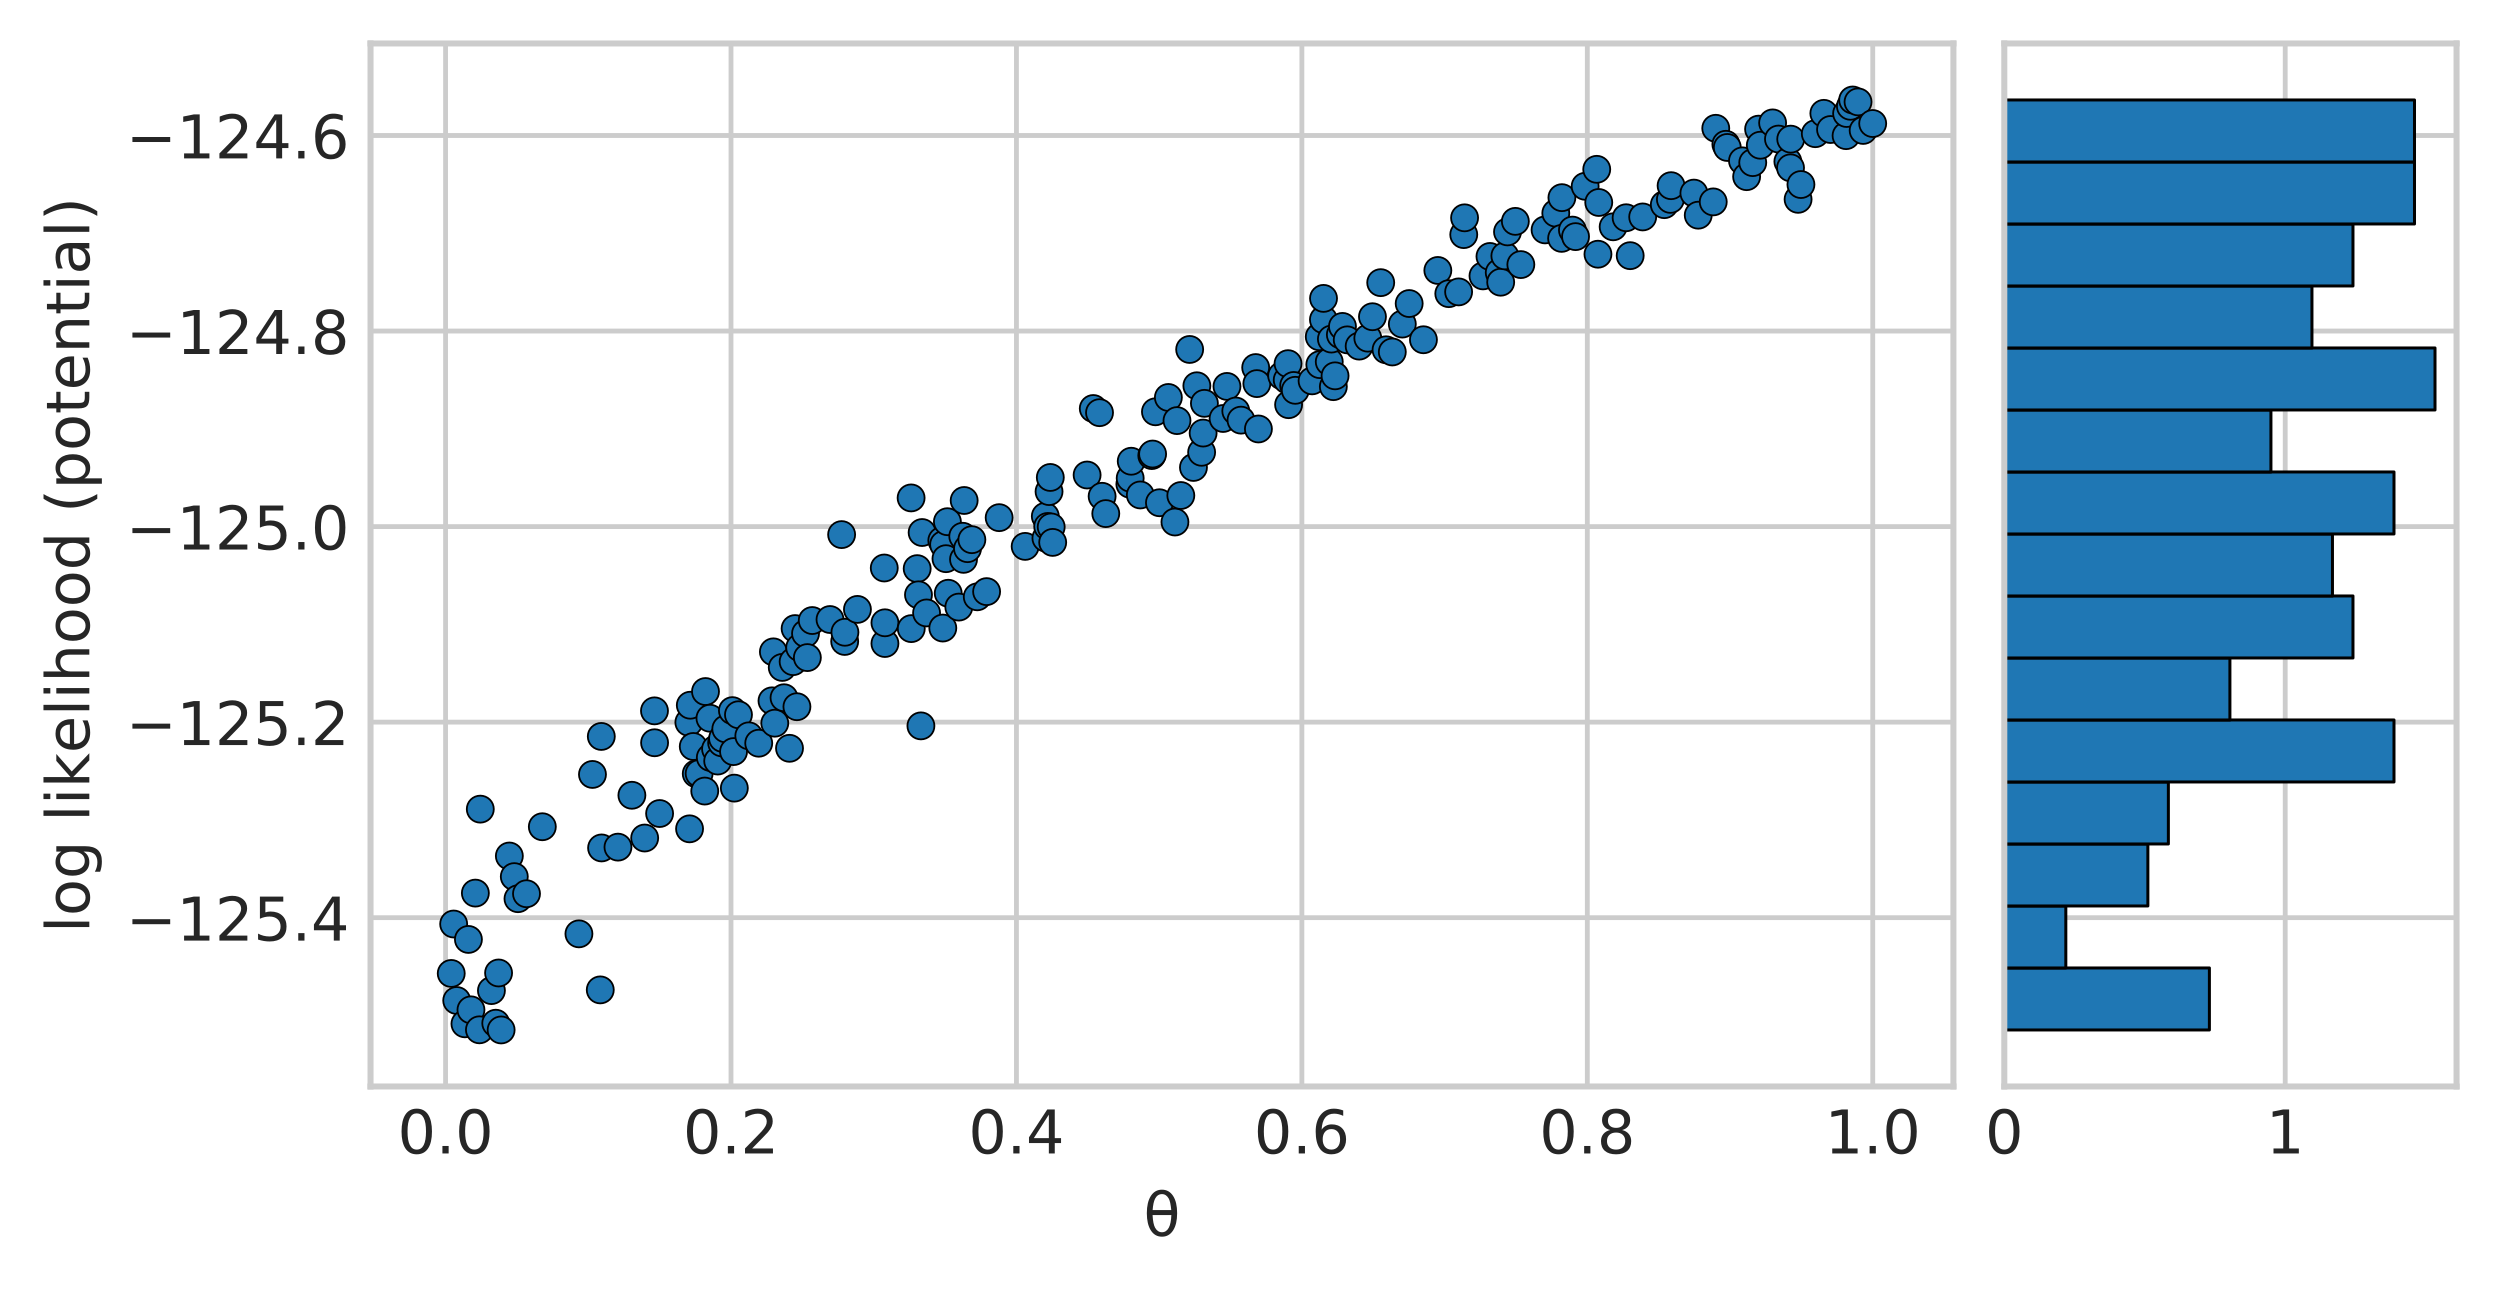 <?xml version="1.0" encoding="utf-8" standalone="no"?>
<!DOCTYPE svg PUBLIC "-//W3C//DTD SVG 1.1//EN"
  "http://www.w3.org/Graphics/SVG/1.1/DTD/svg11.dtd">
<!-- Created with matplotlib (https://matplotlib.org/) -->
<svg height="214.056pt" version="1.1" viewBox="0 0 414.186 214.056" width="414.186pt" xmlns="http://www.w3.org/2000/svg" xmlns:xlink="http://www.w3.org/1999/xlink">
 <defs>
  <style type="text/css">
*{stroke-linecap:butt;stroke-linejoin:round;}
  </style>
 </defs>
 <g id="figure_1">
  <g id="patch_1">
   <path d="M 0 214.056 
L 414.186 214.056 
L 414.186 0 
L 0 0 
z
" style="fill:#ffffff;"/>
  </g>
  <g id="axes_1">
   <g id="patch_2">
    <path d="M 61.386 180 
L 323.63 180 
L 323.63 7.2 
L 61.386 7.2 
z
" style="fill:#ffffff;"/>
   </g>
   <g id="matplotlib.axis_1">
    <g id="xtick_1">
     <g id="line2d_1">
      <path clip-path="url(#pfbf773cd24)" d="M 73.819 180 
L 73.819 7.2 
" style="fill:none;stroke:#cccccc;stroke-linecap:round;stroke-width:0.8;"/>
     </g>
     <g id="line2d_2"/>
     <g id="text_1">
      <!-- 0.0 -->
      <defs>
       <path d="M 31.781 66.406 
Q 24.172 66.406 20.328 58.906 
Q 16.5 51.422 16.5 36.375 
Q 16.5 21.391 20.328 13.891 
Q 24.172 6.391 31.781 6.391 
Q 39.453 6.391 43.281 13.891 
Q 47.125 21.391 47.125 36.375 
Q 47.125 51.422 43.281 58.906 
Q 39.453 66.406 31.781 66.406 
z
M 31.781 74.219 
Q 44.047 74.219 50.516 64.516 
Q 56.984 54.828 56.984 36.375 
Q 56.984 17.969 50.516 8.266 
Q 44.047 -1.422 31.781 -1.422 
Q 19.531 -1.422 13.062 8.266 
Q 6.594 17.969 6.594 36.375 
Q 6.594 54.828 13.062 64.516 
Q 19.531 74.219 31.781 74.219 
z
" id="DejaVuSans-48"/>
       <path d="M 10.688 12.406 
L 21 12.406 
L 21 0 
L 10.688 0 
z
" id="DejaVuSans-46"/>
      </defs>
      <g style="fill:#262626;" transform="translate(65.867 191.098)scale(0.1 -0.1)">
       <use xlink:href="#DejaVuSans-48"/>
       <use x="63.623" xlink:href="#DejaVuSans-46"/>
       <use x="95.41" xlink:href="#DejaVuSans-48"/>
      </g>
     </g>
    </g>
    <g id="xtick_2">
     <g id="line2d_3">
      <path clip-path="url(#pfbf773cd24)" d="M 121.108 180 
L 121.108 7.2 
" style="fill:none;stroke:#cccccc;stroke-linecap:round;stroke-width:0.8;"/>
     </g>
     <g id="line2d_4"/>
     <g id="text_2">
      <!-- 0.2 -->
      <defs>
       <path d="M 19.188 8.297 
L 53.609 8.297 
L 53.609 0 
L 7.328 0 
L 7.328 8.297 
Q 12.938 14.109 22.625 23.891 
Q 32.328 33.688 34.812 36.531 
Q 39.547 41.844 41.422 45.531 
Q 43.312 49.219 43.312 52.781 
Q 43.312 58.594 39.234 62.25 
Q 35.156 65.922 28.609 65.922 
Q 23.969 65.922 18.812 64.312 
Q 13.672 62.703 7.812 59.422 
L 7.812 69.391 
Q 13.766 71.781 18.938 73 
Q 24.125 74.219 28.422 74.219 
Q 39.75 74.219 46.484 68.547 
Q 53.219 62.891 53.219 53.422 
Q 53.219 48.922 51.531 44.891 
Q 49.859 40.875 45.406 35.406 
Q 44.188 33.984 37.641 27.219 
Q 31.109 20.453 19.188 8.297 
z
" id="DejaVuSans-50"/>
      </defs>
      <g style="fill:#262626;" transform="translate(113.157 191.098)scale(0.1 -0.1)">
       <use xlink:href="#DejaVuSans-48"/>
       <use x="63.623" xlink:href="#DejaVuSans-46"/>
       <use x="95.41" xlink:href="#DejaVuSans-50"/>
      </g>
     </g>
    </g>
    <g id="xtick_3">
     <g id="line2d_5">
      <path clip-path="url(#pfbf773cd24)" d="M 168.398 180 
L 168.398 7.2 
" style="fill:none;stroke:#cccccc;stroke-linecap:round;stroke-width:0.8;"/>
     </g>
     <g id="line2d_6"/>
     <g id="text_3">
      <!-- 0.4 -->
      <defs>
       <path d="M 37.797 64.312 
L 12.891 25.391 
L 37.797 25.391 
z
M 35.203 72.906 
L 47.609 72.906 
L 47.609 25.391 
L 58.016 25.391 
L 58.016 17.188 
L 47.609 17.188 
L 47.609 0 
L 37.797 0 
L 37.797 17.188 
L 4.891 17.188 
L 4.891 26.703 
z
" id="DejaVuSans-52"/>
      </defs>
      <g style="fill:#262626;" transform="translate(160.446 191.098)scale(0.1 -0.1)">
       <use xlink:href="#DejaVuSans-48"/>
       <use x="63.623" xlink:href="#DejaVuSans-46"/>
       <use x="95.41" xlink:href="#DejaVuSans-52"/>
      </g>
     </g>
    </g>
    <g id="xtick_4">
     <g id="line2d_7">
      <path clip-path="url(#pfbf773cd24)" d="M 215.687 180 
L 215.687 7.2 
" style="fill:none;stroke:#cccccc;stroke-linecap:round;stroke-width:0.8;"/>
     </g>
     <g id="line2d_8"/>
     <g id="text_4">
      <!-- 0.6 -->
      <defs>
       <path d="M 33.016 40.375 
Q 26.375 40.375 22.484 35.828 
Q 18.609 31.297 18.609 23.391 
Q 18.609 15.531 22.484 10.953 
Q 26.375 6.391 33.016 6.391 
Q 39.656 6.391 43.531 10.953 
Q 47.406 15.531 47.406 23.391 
Q 47.406 31.297 43.531 35.828 
Q 39.656 40.375 33.016 40.375 
z
M 52.594 71.297 
L 52.594 62.312 
Q 48.875 64.062 45.094 64.984 
Q 41.312 65.922 37.594 65.922 
Q 27.828 65.922 22.672 59.328 
Q 17.531 52.734 16.797 39.406 
Q 19.672 43.656 24.016 45.922 
Q 28.375 48.188 33.594 48.188 
Q 44.578 48.188 50.953 41.516 
Q 57.328 34.859 57.328 23.391 
Q 57.328 12.156 50.688 5.359 
Q 44.047 -1.422 33.016 -1.422 
Q 20.359 -1.422 13.672 8.266 
Q 6.984 17.969 6.984 36.375 
Q 6.984 53.656 15.188 63.938 
Q 23.391 74.219 37.203 74.219 
Q 40.922 74.219 44.703 73.484 
Q 48.484 72.75 52.594 71.297 
z
" id="DejaVuSans-54"/>
      </defs>
      <g style="fill:#262626;" transform="translate(207.736 191.098)scale(0.1 -0.1)">
       <use xlink:href="#DejaVuSans-48"/>
       <use x="63.623" xlink:href="#DejaVuSans-46"/>
       <use x="95.41" xlink:href="#DejaVuSans-54"/>
      </g>
     </g>
    </g>
    <g id="xtick_5">
     <g id="line2d_9">
      <path clip-path="url(#pfbf773cd24)" d="M 262.977 180 
L 262.977 7.2 
" style="fill:none;stroke:#cccccc;stroke-linecap:round;stroke-width:0.8;"/>
     </g>
     <g id="line2d_10"/>
     <g id="text_5">
      <!-- 0.8 -->
      <defs>
       <path d="M 31.781 34.625 
Q 24.75 34.625 20.719 30.859 
Q 16.703 27.094 16.703 20.516 
Q 16.703 13.922 20.719 10.156 
Q 24.75 6.391 31.781 6.391 
Q 38.812 6.391 42.859 10.172 
Q 46.922 13.969 46.922 20.516 
Q 46.922 27.094 42.891 30.859 
Q 38.875 34.625 31.781 34.625 
z
M 21.922 38.812 
Q 15.578 40.375 12.031 44.719 
Q 8.5 49.078 8.5 55.328 
Q 8.5 64.062 14.719 69.141 
Q 20.953 74.219 31.781 74.219 
Q 42.672 74.219 48.875 69.141 
Q 55.078 64.062 55.078 55.328 
Q 55.078 49.078 51.531 44.719 
Q 48 40.375 41.703 38.812 
Q 48.828 37.156 52.797 32.312 
Q 56.781 27.484 56.781 20.516 
Q 56.781 9.906 50.312 4.234 
Q 43.844 -1.422 31.781 -1.422 
Q 19.734 -1.422 13.25 4.234 
Q 6.781 9.906 6.781 20.516 
Q 6.781 27.484 10.781 32.312 
Q 14.797 37.156 21.922 38.812 
z
M 18.312 54.391 
Q 18.312 48.734 21.844 45.562 
Q 25.391 42.391 31.781 42.391 
Q 38.141 42.391 41.719 45.562 
Q 45.312 48.734 45.312 54.391 
Q 45.312 60.062 41.719 63.234 
Q 38.141 66.406 31.781 66.406 
Q 25.391 66.406 21.844 63.234 
Q 18.312 60.062 18.312 54.391 
z
" id="DejaVuSans-56"/>
      </defs>
      <g style="fill:#262626;" transform="translate(255.025 191.098)scale(0.1 -0.1)">
       <use xlink:href="#DejaVuSans-48"/>
       <use x="63.623" xlink:href="#DejaVuSans-46"/>
       <use x="95.41" xlink:href="#DejaVuSans-56"/>
      </g>
     </g>
    </g>
    <g id="xtick_6">
     <g id="line2d_11">
      <path clip-path="url(#pfbf773cd24)" d="M 310.266 180 
L 310.266 7.2 
" style="fill:none;stroke:#cccccc;stroke-linecap:round;stroke-width:0.8;"/>
     </g>
     <g id="line2d_12"/>
     <g id="text_6">
      <!-- 1.0 -->
      <defs>
       <path d="M 12.406 8.297 
L 28.516 8.297 
L 28.516 63.922 
L 10.984 60.406 
L 10.984 69.391 
L 28.422 72.906 
L 38.281 72.906 
L 38.281 8.297 
L 54.391 8.297 
L 54.391 0 
L 12.406 0 
z
" id="DejaVuSans-49"/>
      </defs>
      <g style="fill:#262626;" transform="translate(302.315 191.098)scale(0.1 -0.1)">
       <use xlink:href="#DejaVuSans-49"/>
       <use x="63.623" xlink:href="#DejaVuSans-46"/>
       <use x="95.41" xlink:href="#DejaVuSans-48"/>
      </g>
     </g>
    </g>
    <g id="text_7">
     <!-- θ -->
     <defs>
      <path d="M 46.141 34.672 
L 15.047 34.672 
Q 15.766 20.062 19.141 13.875 
Q 23.344 6.25 30.609 6.25 
Q 37.938 6.25 42 13.922 
Q 45.562 20.656 46.141 34.672 
z
M 46 42.969 
Q 44.625 56.844 42 61.719 
Q 37.797 69.438 30.609 69.438 
Q 23.141 69.438 19.188 61.812 
Q 16.062 55.672 15.141 42.969 
z
M 30.609 76.766 
Q 42.328 76.766 49.031 66.406 
Q 55.719 56.109 55.719 37.844 
Q 55.719 19.625 49.031 9.281 
Q 42.328 -1.125 30.609 -1.125 
Q 18.844 -1.125 12.203 9.281 
Q 5.516 19.625 5.516 37.844 
Q 5.516 56.109 12.203 66.406 
Q 18.844 76.766 30.609 76.766 
z
" id="DejaVuSans-952"/>
     </defs>
     <g style="fill:#262626;" transform="translate(189.449 204.777)scale(0.1 -0.1)">
      <use xlink:href="#DejaVuSans-952"/>
     </g>
    </g>
   </g>
   <g id="matplotlib.axis_2">
    <g id="ytick_1">
     <g id="line2d_13">
      <path clip-path="url(#pfbf773cd24)" d="M 61.386 152.037 
L 323.63 152.037 
" style="fill:none;stroke:#cccccc;stroke-linecap:round;stroke-width:0.8;"/>
     </g>
     <g id="line2d_14"/>
     <g id="text_8">
      <!-- −125.4 -->
      <defs>
       <path d="M 10.594 35.5 
L 73.188 35.5 
L 73.188 27.203 
L 10.594 27.203 
z
" id="DejaVuSans-8722"/>
       <path d="M 10.797 72.906 
L 49.516 72.906 
L 49.516 64.594 
L 19.828 64.594 
L 19.828 46.734 
Q 21.969 47.469 24.109 47.828 
Q 26.266 48.188 28.422 48.188 
Q 40.625 48.188 47.75 41.5 
Q 54.891 34.812 54.891 23.391 
Q 54.891 11.625 47.562 5.094 
Q 40.234 -1.422 26.906 -1.422 
Q 22.312 -1.422 17.547 -0.641 
Q 12.797 0.141 7.719 1.703 
L 7.719 11.625 
Q 12.109 9.234 16.797 8.062 
Q 21.484 6.891 26.703 6.891 
Q 35.156 6.891 40.078 11.328 
Q 45.016 15.766 45.016 23.391 
Q 45.016 31 40.078 35.438 
Q 35.156 39.891 26.703 39.891 
Q 22.75 39.891 18.812 39.016 
Q 14.891 38.141 10.797 36.281 
z
" id="DejaVuSans-53"/>
      </defs>
      <g style="fill:#262626;" transform="translate(20.878 155.836)scale(0.1 -0.1)">
       <use xlink:href="#DejaVuSans-8722"/>
       <use x="83.789" xlink:href="#DejaVuSans-49"/>
       <use x="147.412" xlink:href="#DejaVuSans-50"/>
       <use x="211.035" xlink:href="#DejaVuSans-53"/>
       <use x="274.658" xlink:href="#DejaVuSans-46"/>
       <use x="306.445" xlink:href="#DejaVuSans-52"/>
      </g>
     </g>
    </g>
    <g id="ytick_2">
     <g id="line2d_15">
      <path clip-path="url(#pfbf773cd24)" d="M 61.386 119.64 
L 323.63 119.64 
" style="fill:none;stroke:#cccccc;stroke-linecap:round;stroke-width:0.8;"/>
     </g>
     <g id="line2d_16"/>
     <g id="text_9">
      <!-- −125.2 -->
      <g style="fill:#262626;" transform="translate(20.878 123.439)scale(0.1 -0.1)">
       <use xlink:href="#DejaVuSans-8722"/>
       <use x="83.789" xlink:href="#DejaVuSans-49"/>
       <use x="147.412" xlink:href="#DejaVuSans-50"/>
       <use x="211.035" xlink:href="#DejaVuSans-53"/>
       <use x="274.658" xlink:href="#DejaVuSans-46"/>
       <use x="306.445" xlink:href="#DejaVuSans-50"/>
      </g>
     </g>
    </g>
    <g id="ytick_3">
     <g id="line2d_17">
      <path clip-path="url(#pfbf773cd24)" d="M 61.386 87.243 
L 323.63 87.243 
" style="fill:none;stroke:#cccccc;stroke-linecap:round;stroke-width:0.8;"/>
     </g>
     <g id="line2d_18"/>
     <g id="text_10">
      <!-- −125.0 -->
      <g style="fill:#262626;" transform="translate(20.878 91.042)scale(0.1 -0.1)">
       <use xlink:href="#DejaVuSans-8722"/>
       <use x="83.789" xlink:href="#DejaVuSans-49"/>
       <use x="147.412" xlink:href="#DejaVuSans-50"/>
       <use x="211.035" xlink:href="#DejaVuSans-53"/>
       <use x="274.658" xlink:href="#DejaVuSans-46"/>
       <use x="306.445" xlink:href="#DejaVuSans-48"/>
      </g>
     </g>
    </g>
    <g id="ytick_4">
     <g id="line2d_19">
      <path clip-path="url(#pfbf773cd24)" d="M 61.386 54.846 
L 323.63 54.846 
" style="fill:none;stroke:#cccccc;stroke-linecap:round;stroke-width:0.8;"/>
     </g>
     <g id="line2d_20"/>
     <g id="text_11">
      <!-- −124.8 -->
      <g style="fill:#262626;" transform="translate(20.878 58.645)scale(0.1 -0.1)">
       <use xlink:href="#DejaVuSans-8722"/>
       <use x="83.789" xlink:href="#DejaVuSans-49"/>
       <use x="147.412" xlink:href="#DejaVuSans-50"/>
       <use x="211.035" xlink:href="#DejaVuSans-52"/>
       <use x="274.658" xlink:href="#DejaVuSans-46"/>
       <use x="306.445" xlink:href="#DejaVuSans-56"/>
      </g>
     </g>
    </g>
    <g id="ytick_5">
     <g id="line2d_21">
      <path clip-path="url(#pfbf773cd24)" d="M 61.386 22.449 
L 323.63 22.449 
" style="fill:none;stroke:#cccccc;stroke-linecap:round;stroke-width:0.8;"/>
     </g>
     <g id="line2d_22"/>
     <g id="text_12">
      <!-- −124.6 -->
      <g style="fill:#262626;" transform="translate(20.878 26.248)scale(0.1 -0.1)">
       <use xlink:href="#DejaVuSans-8722"/>
       <use x="83.789" xlink:href="#DejaVuSans-49"/>
       <use x="147.412" xlink:href="#DejaVuSans-50"/>
       <use x="211.035" xlink:href="#DejaVuSans-52"/>
       <use x="274.658" xlink:href="#DejaVuSans-46"/>
       <use x="306.445" xlink:href="#DejaVuSans-54"/>
      </g>
     </g>
    </g>
    <g id="text_13">
     <!-- log likelihood (potential) -->
     <defs>
      <path d="M 9.422 75.984 
L 18.406 75.984 
L 18.406 0 
L 9.422 0 
z
" id="DejaVuSans-108"/>
      <path d="M 30.609 48.391 
Q 23.391 48.391 19.188 42.75 
Q 14.984 37.109 14.984 27.297 
Q 14.984 17.484 19.156 11.844 
Q 23.344 6.203 30.609 6.203 
Q 37.797 6.203 41.984 11.859 
Q 46.188 17.531 46.188 27.297 
Q 46.188 37.016 41.984 42.703 
Q 37.797 48.391 30.609 48.391 
z
M 30.609 56 
Q 42.328 56 49.016 48.375 
Q 55.719 40.766 55.719 27.297 
Q 55.719 13.875 49.016 6.219 
Q 42.328 -1.422 30.609 -1.422 
Q 18.844 -1.422 12.172 6.219 
Q 5.516 13.875 5.516 27.297 
Q 5.516 40.766 12.172 48.375 
Q 18.844 56 30.609 56 
z
" id="DejaVuSans-111"/>
      <path d="M 45.406 27.984 
Q 45.406 37.75 41.375 43.109 
Q 37.359 48.484 30.078 48.484 
Q 22.859 48.484 18.828 43.109 
Q 14.797 37.75 14.797 27.984 
Q 14.797 18.266 18.828 12.891 
Q 22.859 7.516 30.078 7.516 
Q 37.359 7.516 41.375 12.891 
Q 45.406 18.266 45.406 27.984 
z
M 54.391 6.781 
Q 54.391 -7.172 48.188 -13.984 
Q 42 -20.797 29.203 -20.797 
Q 24.469 -20.797 20.266 -20.094 
Q 16.062 -19.391 12.109 -17.922 
L 12.109 -9.188 
Q 16.062 -11.328 19.922 -12.344 
Q 23.781 -13.375 27.781 -13.375 
Q 36.625 -13.375 41.016 -8.766 
Q 45.406 -4.156 45.406 5.172 
L 45.406 9.625 
Q 42.625 4.781 38.281 2.391 
Q 33.938 0 27.875 0 
Q 17.828 0 11.672 7.656 
Q 5.516 15.328 5.516 27.984 
Q 5.516 40.672 11.672 48.328 
Q 17.828 56 27.875 56 
Q 33.938 56 38.281 53.609 
Q 42.625 51.219 45.406 46.391 
L 45.406 54.688 
L 54.391 54.688 
z
" id="DejaVuSans-103"/>
      <path id="DejaVuSans-32"/>
      <path d="M 9.422 54.688 
L 18.406 54.688 
L 18.406 0 
L 9.422 0 
z
M 9.422 75.984 
L 18.406 75.984 
L 18.406 64.594 
L 9.422 64.594 
z
" id="DejaVuSans-105"/>
      <path d="M 9.078 75.984 
L 18.109 75.984 
L 18.109 31.109 
L 44.922 54.688 
L 56.391 54.688 
L 27.391 29.109 
L 57.625 0 
L 45.906 0 
L 18.109 26.703 
L 18.109 0 
L 9.078 0 
z
" id="DejaVuSans-107"/>
      <path d="M 56.203 29.594 
L 56.203 25.203 
L 14.891 25.203 
Q 15.484 15.922 20.484 11.062 
Q 25.484 6.203 34.422 6.203 
Q 39.594 6.203 44.453 7.469 
Q 49.312 8.734 54.109 11.281 
L 54.109 2.781 
Q 49.266 0.734 44.188 -0.344 
Q 39.109 -1.422 33.891 -1.422 
Q 20.797 -1.422 13.156 6.188 
Q 5.516 13.812 5.516 26.812 
Q 5.516 40.234 12.766 48.109 
Q 20.016 56 32.328 56 
Q 43.359 56 49.781 48.891 
Q 56.203 41.797 56.203 29.594 
z
M 47.219 32.234 
Q 47.125 39.594 43.094 43.984 
Q 39.062 48.391 32.422 48.391 
Q 24.906 48.391 20.391 44.141 
Q 15.875 39.891 15.188 32.172 
z
" id="DejaVuSans-101"/>
      <path d="M 54.891 33.016 
L 54.891 0 
L 45.906 0 
L 45.906 32.719 
Q 45.906 40.484 42.875 44.328 
Q 39.844 48.188 33.797 48.188 
Q 26.516 48.188 22.312 43.547 
Q 18.109 38.922 18.109 30.906 
L 18.109 0 
L 9.078 0 
L 9.078 75.984 
L 18.109 75.984 
L 18.109 46.188 
Q 21.344 51.125 25.703 53.562 
Q 30.078 56 35.797 56 
Q 45.219 56 50.047 50.172 
Q 54.891 44.344 54.891 33.016 
z
" id="DejaVuSans-104"/>
      <path d="M 45.406 46.391 
L 45.406 75.984 
L 54.391 75.984 
L 54.391 0 
L 45.406 0 
L 45.406 8.203 
Q 42.578 3.328 38.25 0.953 
Q 33.938 -1.422 27.875 -1.422 
Q 17.969 -1.422 11.734 6.484 
Q 5.516 14.406 5.516 27.297 
Q 5.516 40.188 11.734 48.094 
Q 17.969 56 27.875 56 
Q 33.938 56 38.25 53.625 
Q 42.578 51.266 45.406 46.391 
z
M 14.797 27.297 
Q 14.797 17.391 18.875 11.75 
Q 22.953 6.109 30.078 6.109 
Q 37.203 6.109 41.297 11.75 
Q 45.406 17.391 45.406 27.297 
Q 45.406 37.203 41.297 42.844 
Q 37.203 48.484 30.078 48.484 
Q 22.953 48.484 18.875 42.844 
Q 14.797 37.203 14.797 27.297 
z
" id="DejaVuSans-100"/>
      <path d="M 31 75.875 
Q 24.469 64.656 21.281 53.656 
Q 18.109 42.672 18.109 31.391 
Q 18.109 20.125 21.312 9.062 
Q 24.516 -2 31 -13.188 
L 23.188 -13.188 
Q 15.875 -1.703 12.234 9.375 
Q 8.594 20.453 8.594 31.391 
Q 8.594 42.281 12.203 53.312 
Q 15.828 64.359 23.188 75.875 
z
" id="DejaVuSans-40"/>
      <path d="M 18.109 8.203 
L 18.109 -20.797 
L 9.078 -20.797 
L 9.078 54.688 
L 18.109 54.688 
L 18.109 46.391 
Q 20.953 51.266 25.266 53.625 
Q 29.594 56 35.594 56 
Q 45.562 56 51.781 48.094 
Q 58.016 40.188 58.016 27.297 
Q 58.016 14.406 51.781 6.484 
Q 45.562 -1.422 35.594 -1.422 
Q 29.594 -1.422 25.266 0.953 
Q 20.953 3.328 18.109 8.203 
z
M 48.688 27.297 
Q 48.688 37.203 44.609 42.844 
Q 40.531 48.484 33.406 48.484 
Q 26.266 48.484 22.188 42.844 
Q 18.109 37.203 18.109 27.297 
Q 18.109 17.391 22.188 11.75 
Q 26.266 6.109 33.406 6.109 
Q 40.531 6.109 44.609 11.75 
Q 48.688 17.391 48.688 27.297 
z
" id="DejaVuSans-112"/>
      <path d="M 18.312 70.219 
L 18.312 54.688 
L 36.812 54.688 
L 36.812 47.703 
L 18.312 47.703 
L 18.312 18.016 
Q 18.312 11.328 20.141 9.422 
Q 21.969 7.516 27.594 7.516 
L 36.812 7.516 
L 36.812 0 
L 27.594 0 
Q 17.188 0 13.234 3.875 
Q 9.281 7.766 9.281 18.016 
L 9.281 47.703 
L 2.688 47.703 
L 2.688 54.688 
L 9.281 54.688 
L 9.281 70.219 
z
" id="DejaVuSans-116"/>
      <path d="M 54.891 33.016 
L 54.891 0 
L 45.906 0 
L 45.906 32.719 
Q 45.906 40.484 42.875 44.328 
Q 39.844 48.188 33.797 48.188 
Q 26.516 48.188 22.312 43.547 
Q 18.109 38.922 18.109 30.906 
L 18.109 0 
L 9.078 0 
L 9.078 54.688 
L 18.109 54.688 
L 18.109 46.188 
Q 21.344 51.125 25.703 53.562 
Q 30.078 56 35.797 56 
Q 45.219 56 50.047 50.172 
Q 54.891 44.344 54.891 33.016 
z
" id="DejaVuSans-110"/>
      <path d="M 34.281 27.484 
Q 23.391 27.484 19.188 25 
Q 14.984 22.516 14.984 16.5 
Q 14.984 11.719 18.141 8.906 
Q 21.297 6.109 26.703 6.109 
Q 34.188 6.109 38.703 11.406 
Q 43.219 16.703 43.219 25.484 
L 43.219 27.484 
z
M 52.203 31.203 
L 52.203 0 
L 43.219 0 
L 43.219 8.297 
Q 40.141 3.328 35.547 0.953 
Q 30.953 -1.422 24.312 -1.422 
Q 15.922 -1.422 10.953 3.297 
Q 6 8.016 6 15.922 
Q 6 25.141 12.172 29.828 
Q 18.359 34.516 30.609 34.516 
L 43.219 34.516 
L 43.219 35.406 
Q 43.219 41.609 39.141 45 
Q 35.062 48.391 27.688 48.391 
Q 23 48.391 18.547 47.266 
Q 14.109 46.141 10.016 43.891 
L 10.016 52.203 
Q 14.938 54.109 19.578 55.047 
Q 24.219 56 28.609 56 
Q 40.484 56 46.344 49.844 
Q 52.203 43.703 52.203 31.203 
z
" id="DejaVuSans-97"/>
      <path d="M 8.016 75.875 
L 15.828 75.875 
Q 23.141 64.359 26.781 53.312 
Q 30.422 42.281 30.422 31.391 
Q 30.422 20.453 26.781 9.375 
Q 23.141 -1.703 15.828 -13.188 
L 8.016 -13.188 
Q 14.5 -2 17.703 9.062 
Q 20.906 20.125 20.906 31.391 
Q 20.906 42.672 17.703 53.656 
Q 14.5 64.656 8.016 75.875 
z
" id="DejaVuSans-41"/>
     </defs>
     <g style="fill:#262626;" transform="translate(14.798 154.531)rotate(-90)scale(0.1 -0.1)">
      <use xlink:href="#DejaVuSans-108"/>
      <use x="27.783" xlink:href="#DejaVuSans-111"/>
      <use x="88.965" xlink:href="#DejaVuSans-103"/>
      <use x="152.441" xlink:href="#DejaVuSans-32"/>
      <use x="184.229" xlink:href="#DejaVuSans-108"/>
      <use x="212.012" xlink:href="#DejaVuSans-105"/>
      <use x="239.795" xlink:href="#DejaVuSans-107"/>
      <use x="297.658" xlink:href="#DejaVuSans-101"/>
      <use x="359.182" xlink:href="#DejaVuSans-108"/>
      <use x="386.965" xlink:href="#DejaVuSans-105"/>
      <use x="414.748" xlink:href="#DejaVuSans-104"/>
      <use x="478.127" xlink:href="#DejaVuSans-111"/>
      <use x="539.309" xlink:href="#DejaVuSans-111"/>
      <use x="600.49" xlink:href="#DejaVuSans-100"/>
      <use x="663.967" xlink:href="#DejaVuSans-32"/>
      <use x="695.754" xlink:href="#DejaVuSans-40"/>
      <use x="734.768" xlink:href="#DejaVuSans-112"/>
      <use x="798.244" xlink:href="#DejaVuSans-111"/>
      <use x="859.426" xlink:href="#DejaVuSans-116"/>
      <use x="898.635" xlink:href="#DejaVuSans-101"/>
      <use x="960.158" xlink:href="#DejaVuSans-110"/>
      <use x="1023.537" xlink:href="#DejaVuSans-116"/>
      <use x="1062.746" xlink:href="#DejaVuSans-105"/>
      <use x="1090.529" xlink:href="#DejaVuSans-97"/>
      <use x="1151.809" xlink:href="#DejaVuSans-108"/>
      <use x="1179.592" xlink:href="#DejaVuSans-41"/>
     </g>
    </g>
   </g>
   <g id="PathCollection_1">
    <defs>
     <path d="M 0 2.236 
C 0.593 2.236 1.162 2 1.581 1.581 
C 2 1.162 2.236 0.593 2.236 0 
C 2.236 -0.593 2 -1.162 1.581 -1.581 
C 1.162 -2 0.593 -2.236 0 -2.236 
C -0.593 -2.236 -1.162 -2 -1.581 -1.581 
C -2 -1.162 -2.236 -0.593 -2.236 0 
C -2.236 0.593 -2 1.162 -1.581 1.581 
C -1.162 2 -0.593 2.236 0 2.236 
z
" id="me9f5e6717a" style="stroke:#000000;stroke-width:0.3;"/>
    </defs>
    <g clip-path="url(#pfbf773cd24)">
     <use style="fill:#1f77b4;stroke:#000000;stroke-width:0.3;" x="74.758" xlink:href="#me9f5e6717a" y="161.276"/>
     <use style="fill:#1f77b4;stroke:#000000;stroke-width:0.3;" x="75.161" xlink:href="#me9f5e6717a" y="153.085"/>
     <use style="fill:#1f77b4;stroke:#000000;stroke-width:0.3;" x="75.668" xlink:href="#me9f5e6717a" y="165.757"/>
     <use style="fill:#1f77b4;stroke:#000000;stroke-width:0.3;" x="77.03" xlink:href="#me9f5e6717a" y="169.62"/>
     <use style="fill:#1f77b4;stroke:#000000;stroke-width:0.3;" x="77.606" xlink:href="#me9f5e6717a" y="155.641"/>
     <use style="fill:#1f77b4;stroke:#000000;stroke-width:0.3;" x="78.026" xlink:href="#me9f5e6717a" y="167.306"/>
     <use style="fill:#1f77b4;stroke:#000000;stroke-width:0.3;" x="78.756" xlink:href="#me9f5e6717a" y="147.964"/>
     <use style="fill:#1f77b4;stroke:#000000;stroke-width:0.3;" x="79.431" xlink:href="#me9f5e6717a" y="170.614"/>
     <use style="fill:#1f77b4;stroke:#000000;stroke-width:0.3;" x="79.572" xlink:href="#me9f5e6717a" y="134.054"/>
     <use style="fill:#1f77b4;stroke:#000000;stroke-width:0.3;" x="81.417" xlink:href="#me9f5e6717a" y="164.117"/>
     <use style="fill:#1f77b4;stroke:#000000;stroke-width:0.3;" x="82.137" xlink:href="#me9f5e6717a" y="169.522"/>
     <use style="fill:#1f77b4;stroke:#000000;stroke-width:0.3;" x="82.603" xlink:href="#me9f5e6717a" y="161.197"/>
     <use style="fill:#1f77b4;stroke:#000000;stroke-width:0.3;" x="83.024" xlink:href="#me9f5e6717a" y="170.636"/>
     <use style="fill:#1f77b4;stroke:#000000;stroke-width:0.3;" x="84.387" xlink:href="#me9f5e6717a" y="141.818"/>
     <use style="fill:#1f77b4;stroke:#000000;stroke-width:0.3;" x="85.205" xlink:href="#me9f5e6717a" y="145.234"/>
     <use style="fill:#1f77b4;stroke:#000000;stroke-width:0.3;" x="85.817" xlink:href="#me9f5e6717a" y="148.892"/>
     <use style="fill:#1f77b4;stroke:#000000;stroke-width:0.3;" x="87.229" xlink:href="#me9f5e6717a" y="148.07"/>
     <use style="fill:#1f77b4;stroke:#000000;stroke-width:0.3;" x="89.849" xlink:href="#me9f5e6717a" y="136.971"/>
     <use style="fill:#1f77b4;stroke:#000000;stroke-width:0.3;" x="95.913" xlink:href="#me9f5e6717a" y="154.715"/>
     <use style="fill:#1f77b4;stroke:#000000;stroke-width:0.3;" x="98.157" xlink:href="#me9f5e6717a" y="128.305"/>
     <use style="fill:#1f77b4;stroke:#000000;stroke-width:0.3;" x="99.449" xlink:href="#me9f5e6717a" y="164"/>
     <use style="fill:#1f77b4;stroke:#000000;stroke-width:0.3;" x="99.621" xlink:href="#me9f5e6717a" y="122.01"/>
     <use style="fill:#1f77b4;stroke:#000000;stroke-width:0.3;" x="99.667" xlink:href="#me9f5e6717a" y="140.482"/>
     <use style="fill:#1f77b4;stroke:#000000;stroke-width:0.3;" x="102.382" xlink:href="#me9f5e6717a" y="140.348"/>
     <use style="fill:#1f77b4;stroke:#000000;stroke-width:0.3;" x="104.689" xlink:href="#me9f5e6717a" y="131.756"/>
     <use style="fill:#1f77b4;stroke:#000000;stroke-width:0.3;" x="106.807" xlink:href="#me9f5e6717a" y="138.839"/>
     <use style="fill:#1f77b4;stroke:#000000;stroke-width:0.3;" x="108.432" xlink:href="#me9f5e6717a" y="117.771"/>
     <use style="fill:#1f77b4;stroke:#000000;stroke-width:0.3;" x="108.449" xlink:href="#me9f5e6717a" y="123.057"/>
     <use style="fill:#1f77b4;stroke:#000000;stroke-width:0.3;" x="109.28" xlink:href="#me9f5e6717a" y="134.78"/>
     <use style="fill:#1f77b4;stroke:#000000;stroke-width:0.3;" x="114.126" xlink:href="#me9f5e6717a" y="119.68"/>
     <use style="fill:#1f77b4;stroke:#000000;stroke-width:0.3;" x="114.243" xlink:href="#me9f5e6717a" y="137.317"/>
     <use style="fill:#1f77b4;stroke:#000000;stroke-width:0.3;" x="114.366" xlink:href="#me9f5e6717a" y="116.835"/>
     <use style="fill:#1f77b4;stroke:#000000;stroke-width:0.3;" x="114.856" xlink:href="#me9f5e6717a" y="123.673"/>
     <use style="fill:#1f77b4;stroke:#000000;stroke-width:0.3;" x="115.35" xlink:href="#me9f5e6717a" y="128.187"/>
     <use style="fill:#1f77b4;stroke:#000000;stroke-width:0.3;" x="115.83" xlink:href="#me9f5e6717a" y="128.152"/>
     <use style="fill:#1f77b4;stroke:#000000;stroke-width:0.3;" x="116.76" xlink:href="#me9f5e6717a" y="131.059"/>
     <use style="fill:#1f77b4;stroke:#000000;stroke-width:0.3;" x="116.883" xlink:href="#me9f5e6717a" y="114.57"/>
     <use style="fill:#1f77b4;stroke:#000000;stroke-width:0.3;" x="117.622" xlink:href="#me9f5e6717a" y="118.992"/>
     <use style="fill:#1f77b4;stroke:#000000;stroke-width:0.3;" x="117.682" xlink:href="#me9f5e6717a" y="125.493"/>
     <use style="fill:#1f77b4;stroke:#000000;stroke-width:0.3;" x="118.55" xlink:href="#me9f5e6717a" y="124.086"/>
     <use style="fill:#1f77b4;stroke:#000000;stroke-width:0.3;" x="118.905" xlink:href="#me9f5e6717a" y="126.086"/>
     <use style="fill:#1f77b4;stroke:#000000;stroke-width:0.3;" x="119.556" xlink:href="#me9f5e6717a" y="123.066"/>
     <use style="fill:#1f77b4;stroke:#000000;stroke-width:0.3;" x="119.711" xlink:href="#me9f5e6717a" y="122.337"/>
     <use style="fill:#1f77b4;stroke:#000000;stroke-width:0.3;" x="120.247" xlink:href="#me9f5e6717a" y="120.762"/>
     <use style="fill:#1f77b4;stroke:#000000;stroke-width:0.3;" x="121.344" xlink:href="#me9f5e6717a" y="117.733"/>
     <use style="fill:#1f77b4;stroke:#000000;stroke-width:0.3;" x="121.532" xlink:href="#me9f5e6717a" y="124.521"/>
     <use style="fill:#1f77b4;stroke:#000000;stroke-width:0.3;" x="121.66" xlink:href="#me9f5e6717a" y="130.573"/>
     <use style="fill:#1f77b4;stroke:#000000;stroke-width:0.3;" x="122.347" xlink:href="#me9f5e6717a" y="118.417"/>
     <use style="fill:#1f77b4;stroke:#000000;stroke-width:0.3;" x="124.06" xlink:href="#me9f5e6717a" y="121.909"/>
     <use style="fill:#1f77b4;stroke:#000000;stroke-width:0.3;" x="125.702" xlink:href="#me9f5e6717a" y="123.131"/>
     <use style="fill:#1f77b4;stroke:#000000;stroke-width:0.3;" x="127.898" xlink:href="#me9f5e6717a" y="116.109"/>
     <use style="fill:#1f77b4;stroke:#000000;stroke-width:0.3;" x="128.131" xlink:href="#me9f5e6717a" y="107.996"/>
     <use style="fill:#1f77b4;stroke:#000000;stroke-width:0.3;" x="128.362" xlink:href="#me9f5e6717a" y="119.813"/>
     <use style="fill:#1f77b4;stroke:#000000;stroke-width:0.3;" x="129.597" xlink:href="#me9f5e6717a" y="110.577"/>
     <use style="fill:#1f77b4;stroke:#000000;stroke-width:0.3;" x="129.895" xlink:href="#me9f5e6717a" y="115.598"/>
     <use style="fill:#1f77b4;stroke:#000000;stroke-width:0.3;" x="130.803" xlink:href="#me9f5e6717a" y="123.974"/>
     <use style="fill:#1f77b4;stroke:#000000;stroke-width:0.3;" x="131.401" xlink:href="#me9f5e6717a" y="109.618"/>
     <use style="fill:#1f77b4;stroke:#000000;stroke-width:0.3;" x="131.729" xlink:href="#me9f5e6717a" y="104.138"/>
     <use style="fill:#1f77b4;stroke:#000000;stroke-width:0.3;" x="132.031" xlink:href="#me9f5e6717a" y="117.086"/>
     <use style="fill:#1f77b4;stroke:#000000;stroke-width:0.3;" x="132.486" xlink:href="#me9f5e6717a" y="107.291"/>
     <use style="fill:#1f77b4;stroke:#000000;stroke-width:0.3;" x="133.457" xlink:href="#me9f5e6717a" y="104.956"/>
     <use style="fill:#1f77b4;stroke:#000000;stroke-width:0.3;" x="133.76" xlink:href="#me9f5e6717a" y="108.946"/>
     <use style="fill:#1f77b4;stroke:#000000;stroke-width:0.3;" x="134.568" xlink:href="#me9f5e6717a" y="102.807"/>
     <use style="fill:#1f77b4;stroke:#000000;stroke-width:0.3;" x="137.512" xlink:href="#me9f5e6717a" y="102.639"/>
     <use style="fill:#1f77b4;stroke:#000000;stroke-width:0.3;" x="139.436" xlink:href="#me9f5e6717a" y="88.57"/>
     <use style="fill:#1f77b4;stroke:#000000;stroke-width:0.3;" x="139.944" xlink:href="#me9f5e6717a" y="106.272"/>
     <use style="fill:#1f77b4;stroke:#000000;stroke-width:0.3;" x="139.983" xlink:href="#me9f5e6717a" y="104.747"/>
     <use style="fill:#1f77b4;stroke:#000000;stroke-width:0.3;" x="142.057" xlink:href="#me9f5e6717a" y="100.963"/>
     <use style="fill:#1f77b4;stroke:#000000;stroke-width:0.3;" x="146.5" xlink:href="#me9f5e6717a" y="94.103"/>
     <use style="fill:#1f77b4;stroke:#000000;stroke-width:0.3;" x="146.611" xlink:href="#me9f5e6717a" y="106.613"/>
     <use style="fill:#1f77b4;stroke:#000000;stroke-width:0.3;" x="146.612" xlink:href="#me9f5e6717a" y="103.182"/>
     <use style="fill:#1f77b4;stroke:#000000;stroke-width:0.3;" x="150.947" xlink:href="#me9f5e6717a" y="82.493"/>
     <use style="fill:#1f77b4;stroke:#000000;stroke-width:0.3;" x="150.974" xlink:href="#me9f5e6717a" y="104.147"/>
     <use style="fill:#1f77b4;stroke:#000000;stroke-width:0.3;" x="151.953" xlink:href="#me9f5e6717a" y="94.208"/>
     <use style="fill:#1f77b4;stroke:#000000;stroke-width:0.3;" x="152.169" xlink:href="#me9f5e6717a" y="98.546"/>
     <use style="fill:#1f77b4;stroke:#000000;stroke-width:0.3;" x="152.572" xlink:href="#me9f5e6717a" y="120.259"/>
     <use style="fill:#1f77b4;stroke:#000000;stroke-width:0.3;" x="152.772" xlink:href="#me9f5e6717a" y="88.225"/>
     <use style="fill:#1f77b4;stroke:#000000;stroke-width:0.3;" x="153.509" xlink:href="#me9f5e6717a" y="101.549"/>
     <use style="fill:#1f77b4;stroke:#000000;stroke-width:0.3;" x="156.032" xlink:href="#me9f5e6717a" y="89.554"/>
     <use style="fill:#1f77b4;stroke:#000000;stroke-width:0.3;" x="156.199" xlink:href="#me9f5e6717a" y="104.052"/>
     <use style="fill:#1f77b4;stroke:#000000;stroke-width:0.3;" x="156.336" xlink:href="#me9f5e6717a" y="90.21"/>
     <use style="fill:#1f77b4;stroke:#000000;stroke-width:0.3;" x="156.723" xlink:href="#me9f5e6717a" y="92.561"/>
     <use style="fill:#1f77b4;stroke:#000000;stroke-width:0.3;" x="156.96" xlink:href="#me9f5e6717a" y="86.433"/>
     <use style="fill:#1f77b4;stroke:#000000;stroke-width:0.3;" x="157.098" xlink:href="#me9f5e6717a" y="98.286"/>
     <use style="fill:#1f77b4;stroke:#000000;stroke-width:0.3;" x="158.853" xlink:href="#me9f5e6717a" y="100.58"/>
     <use style="fill:#1f77b4;stroke:#000000;stroke-width:0.3;" x="159.506" xlink:href="#me9f5e6717a" y="88.844"/>
     <use style="fill:#1f77b4;stroke:#000000;stroke-width:0.3;" x="159.632" xlink:href="#me9f5e6717a" y="92.671"/>
     <use style="fill:#1f77b4;stroke:#000000;stroke-width:0.3;" x="159.737" xlink:href="#me9f5e6717a" y="82.919"/>
     <use style="fill:#1f77b4;stroke:#000000;stroke-width:0.3;" x="160.293" xlink:href="#me9f5e6717a" y="90.9"/>
     <use style="fill:#1f77b4;stroke:#000000;stroke-width:0.3;" x="161.014" xlink:href="#me9f5e6717a" y="89.412"/>
     <use style="fill:#1f77b4;stroke:#000000;stroke-width:0.3;" x="161.906" xlink:href="#me9f5e6717a" y="98.876"/>
     <use style="fill:#1f77b4;stroke:#000000;stroke-width:0.3;" x="163.457" xlink:href="#me9f5e6717a" y="98.016"/>
     <use style="fill:#1f77b4;stroke:#000000;stroke-width:0.3;" x="165.535" xlink:href="#me9f5e6717a" y="85.763"/>
     <use style="fill:#1f77b4;stroke:#000000;stroke-width:0.3;" x="169.842" xlink:href="#me9f5e6717a" y="90.523"/>
     <use style="fill:#1f77b4;stroke:#000000;stroke-width:0.3;" x="173.182" xlink:href="#me9f5e6717a" y="85.53"/>
     <use style="fill:#1f77b4;stroke:#000000;stroke-width:0.3;" x="173.284" xlink:href="#me9f5e6717a" y="89.16"/>
     <use style="fill:#1f77b4;stroke:#000000;stroke-width:0.3;" x="173.578" xlink:href="#me9f5e6717a" y="87.219"/>
     <use style="fill:#1f77b4;stroke:#000000;stroke-width:0.3;" x="173.801" xlink:href="#me9f5e6717a" y="81.443"/>
     <use style="fill:#1f77b4;stroke:#000000;stroke-width:0.3;" x="174.009" xlink:href="#me9f5e6717a" y="79.102"/>
     <use style="fill:#1f77b4;stroke:#000000;stroke-width:0.3;" x="174.157" xlink:href="#me9f5e6717a" y="87.3"/>
     <use style="fill:#1f77b4;stroke:#000000;stroke-width:0.3;" x="174.405" xlink:href="#me9f5e6717a" y="89.863"/>
     <use style="fill:#1f77b4;stroke:#000000;stroke-width:0.3;" x="180.106" xlink:href="#me9f5e6717a" y="78.697"/>
     <use style="fill:#1f77b4;stroke:#000000;stroke-width:0.3;" x="181.128" xlink:href="#me9f5e6717a" y="67.681"/>
     <use style="fill:#1f77b4;stroke:#000000;stroke-width:0.3;" x="182.163" xlink:href="#me9f5e6717a" y="68.37"/>
     <use style="fill:#1f77b4;stroke:#000000;stroke-width:0.3;" x="182.593" xlink:href="#me9f5e6717a" y="82.223"/>
     <use style="fill:#1f77b4;stroke:#000000;stroke-width:0.3;" x="183.2" xlink:href="#me9f5e6717a" y="85.09"/>
     <use style="fill:#1f77b4;stroke:#000000;stroke-width:0.3;" x="187.19" xlink:href="#me9f5e6717a" y="80.224"/>
     <use style="fill:#1f77b4;stroke:#000000;stroke-width:0.3;" x="187.243" xlink:href="#me9f5e6717a" y="79.223"/>
     <use style="fill:#1f77b4;stroke:#000000;stroke-width:0.3;" x="187.416" xlink:href="#me9f5e6717a" y="76.414"/>
     <use style="fill:#1f77b4;stroke:#000000;stroke-width:0.3;" x="188.922" xlink:href="#me9f5e6717a" y="82.002"/>
     <use style="fill:#1f77b4;stroke:#000000;stroke-width:0.3;" x="190.82" xlink:href="#me9f5e6717a" y="75.476"/>
     <use style="fill:#1f77b4;stroke:#000000;stroke-width:0.3;" x="190.958" xlink:href="#me9f5e6717a" y="75.22"/>
     <use style="fill:#1f77b4;stroke:#000000;stroke-width:0.3;" x="191.429" xlink:href="#me9f5e6717a" y="68.222"/>
     <use style="fill:#1f77b4;stroke:#000000;stroke-width:0.3;" x="192.093" xlink:href="#me9f5e6717a" y="83.293"/>
     <use style="fill:#1f77b4;stroke:#000000;stroke-width:0.3;" x="193.57" xlink:href="#me9f5e6717a" y="65.85"/>
     <use style="fill:#1f77b4;stroke:#000000;stroke-width:0.3;" x="194.659" xlink:href="#me9f5e6717a" y="86.484"/>
     <use style="fill:#1f77b4;stroke:#000000;stroke-width:0.3;" x="194.997" xlink:href="#me9f5e6717a" y="69.683"/>
     <use style="fill:#1f77b4;stroke:#000000;stroke-width:0.3;" x="195.632" xlink:href="#me9f5e6717a" y="82.094"/>
     <use style="fill:#1f77b4;stroke:#000000;stroke-width:0.3;" x="197.097" xlink:href="#me9f5e6717a" y="57.897"/>
     <use style="fill:#1f77b4;stroke:#000000;stroke-width:0.3;" x="197.725" xlink:href="#me9f5e6717a" y="77.445"/>
     <use style="fill:#1f77b4;stroke:#000000;stroke-width:0.3;" x="198.289" xlink:href="#me9f5e6717a" y="63.911"/>
     <use style="fill:#1f77b4;stroke:#000000;stroke-width:0.3;" x="199.08" xlink:href="#me9f5e6717a" y="74.932"/>
     <use style="fill:#1f77b4;stroke:#000000;stroke-width:0.3;" x="199.327" xlink:href="#me9f5e6717a" y="71.747"/>
     <use style="fill:#1f77b4;stroke:#000000;stroke-width:0.3;" x="199.54" xlink:href="#me9f5e6717a" y="66.824"/>
     <use style="fill:#1f77b4;stroke:#000000;stroke-width:0.3;" x="202.632" xlink:href="#me9f5e6717a" y="69.334"/>
     <use style="fill:#1f77b4;stroke:#000000;stroke-width:0.3;" x="203.276" xlink:href="#me9f5e6717a" y="64.02"/>
     <use style="fill:#1f77b4;stroke:#000000;stroke-width:0.3;" x="204.742" xlink:href="#me9f5e6717a" y="68.093"/>
     <use style="fill:#1f77b4;stroke:#000000;stroke-width:0.3;" x="205.603" xlink:href="#me9f5e6717a" y="69.607"/>
     <use style="fill:#1f77b4;stroke:#000000;stroke-width:0.3;" x="208.037" xlink:href="#me9f5e6717a" y="60.896"/>
     <use style="fill:#1f77b4;stroke:#000000;stroke-width:0.3;" x="208.23" xlink:href="#me9f5e6717a" y="63.554"/>
     <use style="fill:#1f77b4;stroke:#000000;stroke-width:0.3;" x="208.488" xlink:href="#me9f5e6717a" y="71.069"/>
     <use style="fill:#1f77b4;stroke:#000000;stroke-width:0.3;" x="212.339" xlink:href="#me9f5e6717a" y="62.25"/>
     <use style="fill:#1f77b4;stroke:#000000;stroke-width:0.3;" x="213.258" xlink:href="#me9f5e6717a" y="62.949"/>
     <use style="fill:#1f77b4;stroke:#000000;stroke-width:0.3;" x="213.395" xlink:href="#me9f5e6717a" y="60.249"/>
     <use style="fill:#1f77b4;stroke:#000000;stroke-width:0.3;" x="213.488" xlink:href="#me9f5e6717a" y="67.045"/>
     <use style="fill:#1f77b4;stroke:#000000;stroke-width:0.3;" x="214.333" xlink:href="#me9f5e6717a" y="63.862"/>
     <use style="fill:#1f77b4;stroke:#000000;stroke-width:0.3;" x="214.595" xlink:href="#me9f5e6717a" y="64.664"/>
     <use style="fill:#1f77b4;stroke:#000000;stroke-width:0.3;" x="217.378" xlink:href="#me9f5e6717a" y="63.098"/>
     <use style="fill:#1f77b4;stroke:#000000;stroke-width:0.3;" x="218.567" xlink:href="#me9f5e6717a" y="55.79"/>
     <use style="fill:#1f77b4;stroke:#000000;stroke-width:0.3;" x="218.657" xlink:href="#me9f5e6717a" y="60.409"/>
     <use style="fill:#1f77b4;stroke:#000000;stroke-width:0.3;" x="219.26" xlink:href="#me9f5e6717a" y="52.958"/>
     <use style="fill:#1f77b4;stroke:#000000;stroke-width:0.3;" x="219.274" xlink:href="#me9f5e6717a" y="49.436"/>
     <use style="fill:#1f77b4;stroke:#000000;stroke-width:0.3;" x="220.224" xlink:href="#me9f5e6717a" y="59.938"/>
     <use style="fill:#1f77b4;stroke:#000000;stroke-width:0.3;" x="220.579" xlink:href="#me9f5e6717a" y="56.176"/>
     <use style="fill:#1f77b4;stroke:#000000;stroke-width:0.3;" x="220.9" xlink:href="#me9f5e6717a" y="64.06"/>
     <use style="fill:#1f77b4;stroke:#000000;stroke-width:0.3;" x="221.186" xlink:href="#me9f5e6717a" y="62.267"/>
     <use style="fill:#1f77b4;stroke:#000000;stroke-width:0.3;" x="222.063" xlink:href="#me9f5e6717a" y="55.451"/>
     <use style="fill:#1f77b4;stroke:#000000;stroke-width:0.3;" x="222.414" xlink:href="#me9f5e6717a" y="54.079"/>
     <use style="fill:#1f77b4;stroke:#000000;stroke-width:0.3;" x="223.203" xlink:href="#me9f5e6717a" y="56.307"/>
     <use style="fill:#1f77b4;stroke:#000000;stroke-width:0.3;" x="225.179" xlink:href="#me9f5e6717a" y="57.343"/>
     <use style="fill:#1f77b4;stroke:#000000;stroke-width:0.3;" x="226.614" xlink:href="#me9f5e6717a" y="56.023"/>
     <use style="fill:#1f77b4;stroke:#000000;stroke-width:0.3;" x="227.382" xlink:href="#me9f5e6717a" y="52.475"/>
     <use style="fill:#1f77b4;stroke:#000000;stroke-width:0.3;" x="228.75" xlink:href="#me9f5e6717a" y="46.828"/>
     <use style="fill:#1f77b4;stroke:#000000;stroke-width:0.3;" x="229.633" xlink:href="#me9f5e6717a" y="57.951"/>
     <use style="fill:#1f77b4;stroke:#000000;stroke-width:0.3;" x="230.669" xlink:href="#me9f5e6717a" y="58.313"/>
     <use style="fill:#1f77b4;stroke:#000000;stroke-width:0.3;" x="232.328" xlink:href="#me9f5e6717a" y="53.692"/>
     <use style="fill:#1f77b4;stroke:#000000;stroke-width:0.3;" x="233.464" xlink:href="#me9f5e6717a" y="50.288"/>
     <use style="fill:#1f77b4;stroke:#000000;stroke-width:0.3;" x="235.828" xlink:href="#me9f5e6717a" y="56.289"/>
     <use style="fill:#1f77b4;stroke:#000000;stroke-width:0.3;" x="238.213" xlink:href="#me9f5e6717a" y="44.808"/>
     <use style="fill:#1f77b4;stroke:#000000;stroke-width:0.3;" x="240.027" xlink:href="#me9f5e6717a" y="48.651"/>
     <use style="fill:#1f77b4;stroke:#000000;stroke-width:0.3;" x="241.657" xlink:href="#me9f5e6717a" y="48.361"/>
     <use style="fill:#1f77b4;stroke:#000000;stroke-width:0.3;" x="242.507" xlink:href="#me9f5e6717a" y="38.869"/>
     <use style="fill:#1f77b4;stroke:#000000;stroke-width:0.3;" x="242.644" xlink:href="#me9f5e6717a" y="36.089"/>
     <use style="fill:#1f77b4;stroke:#000000;stroke-width:0.3;" x="245.693" xlink:href="#me9f5e6717a" y="45.708"/>
     <use style="fill:#1f77b4;stroke:#000000;stroke-width:0.3;" x="246.848" xlink:href="#me9f5e6717a" y="42.488"/>
     <use style="fill:#1f77b4;stroke:#000000;stroke-width:0.3;" x="248.385" xlink:href="#me9f5e6717a" y="45.161"/>
     <use style="fill:#1f77b4;stroke:#000000;stroke-width:0.3;" x="248.626" xlink:href="#me9f5e6717a" y="46.753"/>
     <use style="fill:#1f77b4;stroke:#000000;stroke-width:0.3;" x="249.32" xlink:href="#me9f5e6717a" y="42.392"/>
     <use style="fill:#1f77b4;stroke:#000000;stroke-width:0.3;" x="249.756" xlink:href="#me9f5e6717a" y="38.419"/>
     <use style="fill:#1f77b4;stroke:#000000;stroke-width:0.3;" x="251.055" xlink:href="#me9f5e6717a" y="36.675"/>
     <use style="fill:#1f77b4;stroke:#000000;stroke-width:0.3;" x="251.964" xlink:href="#me9f5e6717a" y="43.835"/>
     <use style="fill:#1f77b4;stroke:#000000;stroke-width:0.3;" x="255.978" xlink:href="#me9f5e6717a" y="38.088"/>
     <use style="fill:#1f77b4;stroke:#000000;stroke-width:0.3;" x="257.757" xlink:href="#me9f5e6717a" y="35.316"/>
     <use style="fill:#1f77b4;stroke:#000000;stroke-width:0.3;" x="258.718" xlink:href="#me9f5e6717a" y="39.492"/>
     <use style="fill:#1f77b4;stroke:#000000;stroke-width:0.3;" x="258.769" xlink:href="#me9f5e6717a" y="32.747"/>
     <use style="fill:#1f77b4;stroke:#000000;stroke-width:0.3;" x="260.514" xlink:href="#me9f5e6717a" y="38.121"/>
     <use style="fill:#1f77b4;stroke:#000000;stroke-width:0.3;" x="261.027" xlink:href="#me9f5e6717a" y="39.204"/>
     <use style="fill:#1f77b4;stroke:#000000;stroke-width:0.3;" x="262.619" xlink:href="#me9f5e6717a" y="30.864"/>
     <use style="fill:#1f77b4;stroke:#000000;stroke-width:0.3;" x="264.538" xlink:href="#me9f5e6717a" y="28.052"/>
     <use style="fill:#1f77b4;stroke:#000000;stroke-width:0.3;" x="264.74" xlink:href="#me9f5e6717a" y="42.115"/>
     <use style="fill:#1f77b4;stroke:#000000;stroke-width:0.3;" x="264.873" xlink:href="#me9f5e6717a" y="33.546"/>
     <use style="fill:#1f77b4;stroke:#000000;stroke-width:0.3;" x="267.257" xlink:href="#me9f5e6717a" y="37.576"/>
     <use style="fill:#1f77b4;stroke:#000000;stroke-width:0.3;" x="269.407" xlink:href="#me9f5e6717a" y="36.076"/>
     <use style="fill:#1f77b4;stroke:#000000;stroke-width:0.3;" x="270.08" xlink:href="#me9f5e6717a" y="42.358"/>
     <use style="fill:#1f77b4;stroke:#000000;stroke-width:0.3;" x="272.152" xlink:href="#me9f5e6717a" y="35.941"/>
     <use style="fill:#1f77b4;stroke:#000000;stroke-width:0.3;" x="275.731" xlink:href="#me9f5e6717a" y="33.909"/>
     <use style="fill:#1f77b4;stroke:#000000;stroke-width:0.3;" x="276.743" xlink:href="#me9f5e6717a" y="33.033"/>
     <use style="fill:#1f77b4;stroke:#000000;stroke-width:0.3;" x="276.857" xlink:href="#me9f5e6717a" y="30.761"/>
     <use style="fill:#1f77b4;stroke:#000000;stroke-width:0.3;" x="280.639" xlink:href="#me9f5e6717a" y="31.991"/>
     <use style="fill:#1f77b4;stroke:#000000;stroke-width:0.3;" x="281.355" xlink:href="#me9f5e6717a" y="35.65"/>
     <use style="fill:#1f77b4;stroke:#000000;stroke-width:0.3;" x="283.84" xlink:href="#me9f5e6717a" y="33.449"/>
     <use style="fill:#1f77b4;stroke:#000000;stroke-width:0.3;" x="284.259" xlink:href="#me9f5e6717a" y="21.255"/>
     <use style="fill:#1f77b4;stroke:#000000;stroke-width:0.3;" x="285.933" xlink:href="#me9f5e6717a" y="23.906"/>
     <use style="fill:#1f77b4;stroke:#000000;stroke-width:0.3;" x="286.169" xlink:href="#me9f5e6717a" y="24.431"/>
     <use style="fill:#1f77b4;stroke:#000000;stroke-width:0.3;" x="288.684" xlink:href="#me9f5e6717a" y="26.648"/>
     <use style="fill:#1f77b4;stroke:#000000;stroke-width:0.3;" x="289.372" xlink:href="#me9f5e6717a" y="29.269"/>
     <use style="fill:#1f77b4;stroke:#000000;stroke-width:0.3;" x="290.386" xlink:href="#me9f5e6717a" y="26.941"/>
     <use style="fill:#1f77b4;stroke:#000000;stroke-width:0.3;" x="291.353" xlink:href="#me9f5e6717a" y="21.396"/>
     <use style="fill:#1f77b4;stroke:#000000;stroke-width:0.3;" x="291.636" xlink:href="#me9f5e6717a" y="24.059"/>
     <use style="fill:#1f77b4;stroke:#000000;stroke-width:0.3;" x="293.678" xlink:href="#me9f5e6717a" y="20.361"/>
     <use style="fill:#1f77b4;stroke:#000000;stroke-width:0.3;" x="294.65" xlink:href="#me9f5e6717a" y="23.039"/>
     <use style="fill:#1f77b4;stroke:#000000;stroke-width:0.3;" x="296.205" xlink:href="#me9f5e6717a" y="26.76"/>
     <use style="fill:#1f77b4;stroke:#000000;stroke-width:0.3;" x="296.644" xlink:href="#me9f5e6717a" y="27.809"/>
     <use style="fill:#1f77b4;stroke:#000000;stroke-width:0.3;" x="296.679" xlink:href="#me9f5e6717a" y="23.052"/>
     <use style="fill:#1f77b4;stroke:#000000;stroke-width:0.3;" x="297.898" xlink:href="#me9f5e6717a" y="33.024"/>
     <use style="fill:#1f77b4;stroke:#000000;stroke-width:0.3;" x="298.368" xlink:href="#me9f5e6717a" y="30.574"/>
     <use style="fill:#1f77b4;stroke:#000000;stroke-width:0.3;" x="300.749" xlink:href="#me9f5e6717a" y="22.149"/>
     <use style="fill:#1f77b4;stroke:#000000;stroke-width:0.3;" x="302.166" xlink:href="#me9f5e6717a" y="18.778"/>
     <use style="fill:#1f77b4;stroke:#000000;stroke-width:0.3;" x="303.275" xlink:href="#me9f5e6717a" y="21.458"/>
     <use style="fill:#1f77b4;stroke:#000000;stroke-width:0.3;" x="305.848" xlink:href="#me9f5e6717a" y="22.473"/>
     <use style="fill:#1f77b4;stroke:#000000;stroke-width:0.3;" x="305.936" xlink:href="#me9f5e6717a" y="18.802"/>
     <use style="fill:#1f77b4;stroke:#000000;stroke-width:0.3;" x="306.566" xlink:href="#me9f5e6717a" y="17.607"/>
     <use style="fill:#1f77b4;stroke:#000000;stroke-width:0.3;" x="306.94" xlink:href="#me9f5e6717a" y="16.564"/>
     <use style="fill:#1f77b4;stroke:#000000;stroke-width:0.3;" x="307.83" xlink:href="#me9f5e6717a" y="16.881"/>
     <use style="fill:#1f77b4;stroke:#000000;stroke-width:0.3;" x="308.677" xlink:href="#me9f5e6717a" y="21.61"/>
     <use style="fill:#1f77b4;stroke:#000000;stroke-width:0.3;" x="310.258" xlink:href="#me9f5e6717a" y="20.465"/>
    </g>
   </g>
   <g id="patch_3">
    <path d="M 61.386 180 
L 61.386 7.2 
" style="fill:none;stroke:#cccccc;stroke-linecap:square;stroke-linejoin:miter;"/>
   </g>
   <g id="patch_4">
    <path d="M 323.63 180 
L 323.63 7.2 
" style="fill:none;stroke:#cccccc;stroke-linecap:square;stroke-linejoin:miter;"/>
   </g>
   <g id="patch_5">
    <path d="M 61.386 180 
L 323.63 180 
" style="fill:none;stroke:#cccccc;stroke-linecap:square;stroke-linejoin:miter;"/>
   </g>
   <g id="patch_6">
    <path d="M 61.386 7.2 
L 323.63 7.2 
" style="fill:none;stroke:#cccccc;stroke-linecap:square;stroke-linejoin:miter;"/>
   </g>
  </g>
  <g id="axes_2">
   <g id="patch_7">
    <path d="M 332.059 180 
L 406.986 180 
L 406.986 7.2 
L 332.059 7.2 
z
" style="fill:#ffffff;"/>
   </g>
   <g id="matplotlib.axis_3">
    <g id="xtick_7">
     <g id="line2d_23">
      <path clip-path="url(#p822124f6bd)" d="M 332.059 180 
L 332.059 7.2 
" style="fill:none;stroke:#cccccc;stroke-linecap:round;stroke-width:0.8;"/>
     </g>
     <g id="line2d_24"/>
     <g id="text_14">
      <!-- 0 -->
      <g style="fill:#262626;" transform="translate(328.878 191.098)scale(0.1 -0.1)">
       <use xlink:href="#DejaVuSans-48"/>
      </g>
     </g>
    </g>
    <g id="xtick_8">
     <g id="line2d_25">
      <path clip-path="url(#p822124f6bd)" d="M 378.601 180 
L 378.601 7.2 
" style="fill:none;stroke:#cccccc;stroke-linecap:round;stroke-width:0.8;"/>
     </g>
     <g id="line2d_26"/>
     <g id="text_15">
      <!-- 1 -->
      <g style="fill:#262626;" transform="translate(375.42 191.098)scale(0.1 -0.1)">
       <use xlink:href="#DejaVuSans-49"/>
      </g>
     </g>
    </g>
   </g>
   <g id="matplotlib.axis_4">
    <g id="ytick_6">
     <g id="line2d_27">
      <path clip-path="url(#p822124f6bd)" d="M 332.059 152.037 
L 406.986 152.037 
" style="fill:none;stroke:#cccccc;stroke-linecap:round;stroke-width:0.8;"/>
     </g>
     <g id="line2d_28"/>
    </g>
    <g id="ytick_7">
     <g id="line2d_29">
      <path clip-path="url(#p822124f6bd)" d="M 332.059 119.64 
L 406.986 119.64 
" style="fill:none;stroke:#cccccc;stroke-linecap:round;stroke-width:0.8;"/>
     </g>
     <g id="line2d_30"/>
    </g>
    <g id="ytick_8">
     <g id="line2d_31">
      <path clip-path="url(#p822124f6bd)" d="M 332.059 87.243 
L 406.986 87.243 
" style="fill:none;stroke:#cccccc;stroke-linecap:round;stroke-width:0.8;"/>
     </g>
     <g id="line2d_32"/>
    </g>
    <g id="ytick_9">
     <g id="line2d_33">
      <path clip-path="url(#p822124f6bd)" d="M 332.059 54.846 
L 406.986 54.846 
" style="fill:none;stroke:#cccccc;stroke-linecap:round;stroke-width:0.8;"/>
     </g>
     <g id="line2d_34"/>
    </g>
    <g id="ytick_10">
     <g id="line2d_35">
      <path clip-path="url(#p822124f6bd)" d="M 332.059 22.449 
L 406.986 22.449 
" style="fill:none;stroke:#cccccc;stroke-linecap:round;stroke-width:0.8;"/>
     </g>
     <g id="line2d_36"/>
    </g>
   </g>
   <g id="patch_8">
    <path clip-path="url(#p822124f6bd)" d="M 332.059 170.636 
L 366.04 170.636 
L 366.04 160.365 
L 332.059 160.365 
z
" style="fill:#1f77b4;stroke:#000000;stroke-linejoin:miter;stroke-width:0.5;"/>
   </g>
   <g id="patch_9">
    <path clip-path="url(#p822124f6bd)" d="M 332.059 160.365 
L 342.253 160.365 
L 342.253 150.093 
L 332.059 150.093 
z
" style="fill:#1f77b4;stroke:#000000;stroke-linejoin:miter;stroke-width:0.5;"/>
   </g>
   <g id="patch_10">
    <path clip-path="url(#p822124f6bd)" d="M 332.059 150.093 
L 355.845 150.093 
L 355.845 139.822 
L 332.059 139.822 
z
" style="fill:#1f77b4;stroke:#000000;stroke-linejoin:miter;stroke-width:0.5;"/>
   </g>
   <g id="patch_11">
    <path clip-path="url(#p822124f6bd)" d="M 332.059 139.822 
L 359.243 139.822 
L 359.243 129.55 
L 332.059 129.55 
z
" style="fill:#1f77b4;stroke:#000000;stroke-linejoin:miter;stroke-width:0.5;"/>
   </g>
   <g id="patch_12">
    <path clip-path="url(#p822124f6bd)" d="M 332.059 129.55 
L 396.622 129.55 
L 396.622 119.279 
L 332.059 119.279 
z
" style="fill:#1f77b4;stroke:#000000;stroke-linejoin:miter;stroke-width:0.5;"/>
   </g>
   <g id="patch_13">
    <path clip-path="url(#p822124f6bd)" d="M 332.059 119.279 
L 369.438 119.279 
L 369.438 109.007 
L 332.059 109.007 
z
" style="fill:#1f77b4;stroke:#000000;stroke-linejoin:miter;stroke-width:0.5;"/>
   </g>
   <g id="patch_14">
    <path clip-path="url(#p822124f6bd)" d="M 332.059 109.007 
L 389.826 109.007 
L 389.826 98.736 
L 332.059 98.736 
z
" style="fill:#1f77b4;stroke:#000000;stroke-linejoin:miter;stroke-width:0.5;"/>
   </g>
   <g id="patch_15">
    <path clip-path="url(#p822124f6bd)" d="M 332.059 98.736 
L 386.428 98.736 
L 386.428 88.464 
L 332.059 88.464 
z
" style="fill:#1f77b4;stroke:#000000;stroke-linejoin:miter;stroke-width:0.5;"/>
   </g>
   <g id="patch_16">
    <path clip-path="url(#p822124f6bd)" d="M 332.059 88.464 
L 396.622 88.464 
L 396.622 78.193 
L 332.059 78.193 
z
" style="fill:#1f77b4;stroke:#000000;stroke-linejoin:miter;stroke-width:0.5;"/>
   </g>
   <g id="patch_17">
    <path clip-path="url(#p822124f6bd)" d="M 332.059 78.193 
L 376.234 78.193 
L 376.234 67.921 
L 332.059 67.921 
z
" style="fill:#1f77b4;stroke:#000000;stroke-linejoin:miter;stroke-width:0.5;"/>
   </g>
   <g id="patch_18">
    <path clip-path="url(#p822124f6bd)" d="M 332.059 67.921 
L 403.418 67.921 
L 403.418 57.65 
L 332.059 57.65 
z
" style="fill:#1f77b4;stroke:#000000;stroke-linejoin:miter;stroke-width:0.5;"/>
   </g>
   <g id="patch_19">
    <path clip-path="url(#p822124f6bd)" d="M 332.059 57.65 
L 383.03 57.65 
L 383.03 47.378 
L 332.059 47.378 
z
" style="fill:#1f77b4;stroke:#000000;stroke-linejoin:miter;stroke-width:0.5;"/>
   </g>
   <g id="patch_20">
    <path clip-path="url(#p822124f6bd)" d="M 332.059 47.378 
L 389.826 47.378 
L 389.826 37.107 
L 332.059 37.107 
z
" style="fill:#1f77b4;stroke:#000000;stroke-linejoin:miter;stroke-width:0.5;"/>
   </g>
   <g id="patch_21">
    <path clip-path="url(#p822124f6bd)" d="M 332.059 37.107 
L 400.02 37.107 
L 400.02 26.835 
L 332.059 26.835 
z
" style="fill:#1f77b4;stroke:#000000;stroke-linejoin:miter;stroke-width:0.5;"/>
   </g>
   <g id="patch_22">
    <path clip-path="url(#p822124f6bd)" d="M 332.059 26.835 
L 400.02 26.835 
L 400.02 16.564 
L 332.059 16.564 
z
" style="fill:#1f77b4;stroke:#000000;stroke-linejoin:miter;stroke-width:0.5;"/>
   </g>
   <g id="patch_23">
    <path d="M 332.059 180 
L 332.059 7.2 
" style="fill:none;stroke:#cccccc;stroke-linecap:square;stroke-linejoin:miter;"/>
   </g>
   <g id="patch_24">
    <path d="M 406.986 180 
L 406.986 7.2 
" style="fill:none;stroke:#cccccc;stroke-linecap:square;stroke-linejoin:miter;"/>
   </g>
   <g id="patch_25">
    <path d="M 332.059 180 
L 406.986 180 
" style="fill:none;stroke:#cccccc;stroke-linecap:square;stroke-linejoin:miter;"/>
   </g>
   <g id="patch_26">
    <path d="M 332.059 7.2 
L 406.986 7.2 
" style="fill:none;stroke:#cccccc;stroke-linecap:square;stroke-linejoin:miter;"/>
   </g>
  </g>
 </g>
 <defs>
  <clipPath id="pfbf773cd24">
   <rect height="172.8" width="262.244" x="61.386" y="7.2"/>
  </clipPath>
  <clipPath id="p822124f6bd">
   <rect height="172.8" width="74.927" x="332.059" y="7.2"/>
  </clipPath>
 </defs>
</svg>
